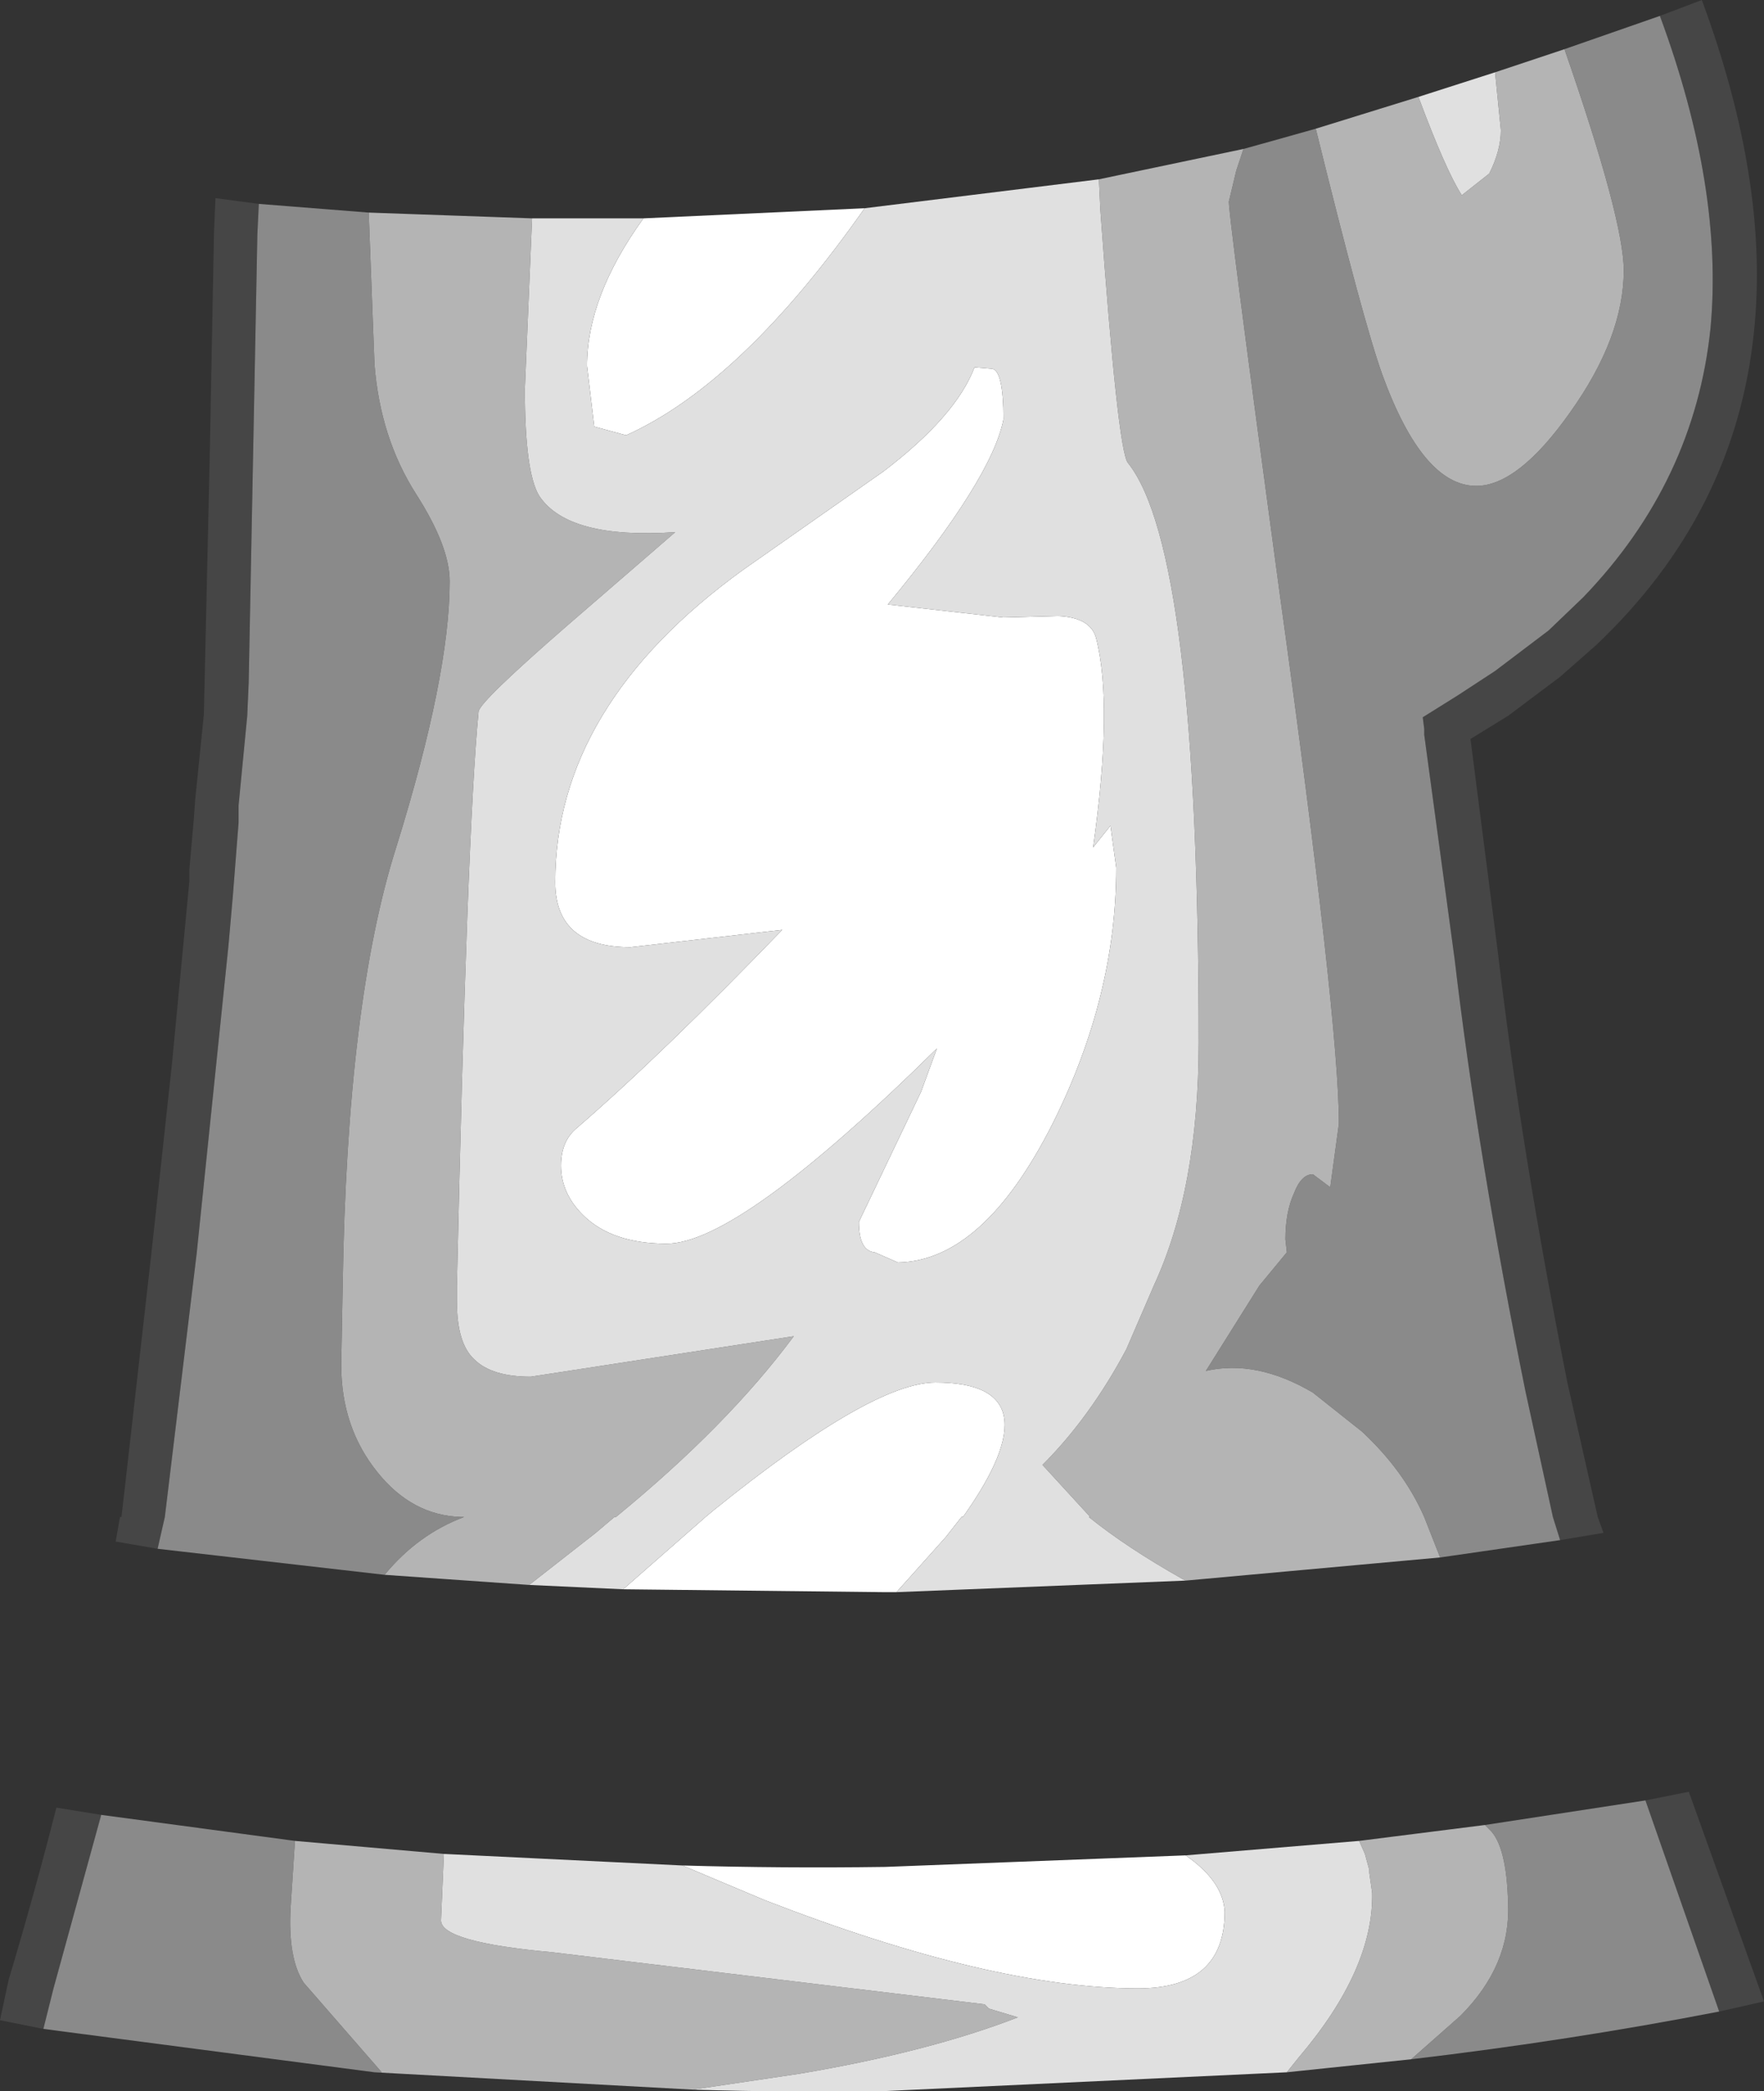 <?xml version="1.0" encoding="UTF-8" standalone="no"?>
<svg xmlns:ffdec="https://www.free-decompiler.com/flash" xmlns:xlink="http://www.w3.org/1999/xlink" ffdec:objectType="shape" height="72.3px" width="61.0px" xmlns="http://www.w3.org/2000/svg">
  <rect width="100%" height="100%" fill="#333333" stroke="none"/>
  <g transform="matrix(1.0, 0.0, 0.0, 1.0, 27.1, 91.0)">
    <path d="M3.9 -35.95 L3.5 -35.95 -5.55 -36.05 -2.7 -38.55 -2.4 -38.8 Q3.05 -43.2 5.25 -43.2 9.5 -43.2 6.2 -38.55 L6.15 -38.55 5.6 -37.85 3.9 -35.95 M-4.85 -83.45 L2.8 -83.8 Q-1.45 -77.75 -5.45 -75.95 L-6.55 -76.25 -6.8 -78.35 Q-6.8 -80.75 -4.85 -83.45 M6.6 -78.3 L7.2 -78.25 Q7.6 -78.2 7.6 -76.5 7.2 -74.45 3.6 -70.1 L7.6 -69.65 9.5 -69.7 Q10.6 -69.65 10.8 -68.95 11.4 -66.65 10.7 -61.7 L11.3 -62.45 11.5 -61.0 Q11.5 -56.55 9.3 -52.15 6.9 -47.4 3.95 -47.35 L3.15 -47.7 Q2.6 -47.75 2.6 -48.75 L4.75 -53.25 5.3 -54.75 Q-1.55 -48.0 -4.05 -48.0 -5.95 -48.0 -6.95 -49.0 -7.7 -49.75 -7.7 -50.7 -7.7 -51.55 -7.15 -52.0 -4.2 -54.55 -0.05 -58.85 L-5.3 -58.25 Q-7.9 -58.25 -7.9 -60.5 -7.9 -66.6 -1.4 -71.3 L3.45 -74.7 Q5.95 -76.6 6.6 -78.3 M13.9 -26.85 Q15.2 -25.95 15.25 -24.9 15.25 -22.25 12.25 -22.25 7.2 -22.25 -0.65 -25.3 L-3.5 -26.5 Q-0.05 -26.4 3.5 -26.45 L13.9 -26.85" fill="#ffffff" fill-rule="evenodd" stroke="none"/>
    <path d="M30.3 -90.45 L31.75 -91.0 Q34.1 -84.65 33.55 -79.5 32.9 -73.25 28.1 -68.7 L26.85 -67.6 25.05 -66.25 23.75 -65.45 24.7 -58.05 Q25.5 -51.25 27.1 -43.2 L28.15 -38.55 28.35 -38.0 26.85 -37.75 26.6 -38.55 25.65 -42.9 Q24.0 -51.05 23.2 -57.85 L22.15 -65.6 22.15 -65.7 22.15 -65.8 22.1 -66.2 23.3 -66.95 24.6 -67.8 26.45 -69.2 27.65 -70.35 Q31.5 -74.35 32.05 -79.65 32.5 -84.5 30.3 -90.45 M-21.65 -37.45 L-23.1 -37.7 -22.95 -38.55 -22.9 -38.55 -22.75 -39.85 -21.85 -47.8 -21.15 -54.25 -20.55 -60.55 -20.55 -60.95 -20.4 -62.65 -20.35 -63.35 -20.05 -66.3 -19.85 -75.1 -19.7 -82.95 -19.65 -84.15 -18.15 -83.95 -18.2 -82.9 -18.5 -67.4 -18.55 -66.25 -18.85 -63.15 -18.85 -62.55 -19.05 -60.0 -19.2 -58.3 -20.3 -47.65 -21.4 -38.55 -21.65 -37.45 M32.35 -21.45 L29.8 -28.75 31.3 -29.05 33.9 -21.8 32.35 -21.45 M-23.6 -28.25 L-25.25 -22.25 -25.6 -20.85 -27.1 -21.15 -26.8 -22.55 Q-25.9 -25.55 -25.15 -28.5 L-23.6 -28.25" fill="#464646" fill-rule="evenodd" stroke="none"/>
    <path d="M18.4 -86.55 Q20.05 -79.85 20.7 -78.05 22.1 -74.2 23.95 -74.2 25.4 -74.2 27.2 -76.75 29.05 -79.35 29.05 -81.65 29.05 -83.4 27.0 -89.3 L30.3 -90.45 Q32.5 -84.5 32.05 -79.65 31.5 -74.35 27.65 -70.35 L26.45 -69.2 24.6 -67.8 23.3 -66.95 22.1 -66.2 22.15 -65.8 22.15 -65.7 22.15 -65.6 23.2 -57.85 Q24.0 -51.05 25.65 -42.9 L26.6 -38.55 26.85 -37.75 22.7 -37.15 22.15 -38.55 Q21.45 -40.15 20.0 -41.5 L18.3 -42.85 Q16.35 -44.0 14.6 -43.6 L16.45 -46.55 17.4 -47.7 17.35 -48.15 Q17.35 -49.1 17.65 -49.75 17.9 -50.4 18.3 -50.4 L18.9 -49.95 19.2 -52.15 Q19.2 -55.7 17.15 -70.5 15.3 -84.15 15.4 -84.05 L15.65 -85.1 15.9 -85.85 16.8 -86.1 18.4 -86.55 M-13.8 -36.55 L-21.65 -37.45 -21.4 -38.55 -20.3 -47.65 -19.2 -58.3 -19.05 -60.0 -18.85 -62.55 -18.85 -63.15 -18.55 -66.25 -18.5 -67.4 -18.2 -82.9 -18.15 -83.95 -14.35 -83.65 -14.15 -78.4 Q-13.95 -75.85 -12.7 -73.9 -11.55 -72.1 -11.55 -70.9 -11.55 -67.65 -13.4 -61.7 -15.1 -56.35 -15.25 -46.55 L-15.3 -43.8 Q-15.3 -41.65 -14.05 -40.1 -12.85 -38.6 -11.15 -38.55 L-11.05 -38.55 Q-12.65 -37.95 -13.8 -36.55 M24.25 -27.9 L29.8 -28.75 32.35 -21.45 Q27.2 -20.45 21.7 -19.8 L23.4 -21.3 Q25.15 -23.05 25.05 -25.2 25.0 -27.2 24.4 -27.75 L24.25 -27.9 M-16.9 -27.35 L-17.05 -25.05 Q-17.15 -23.3 -16.6 -22.45 L-13.9 -19.35 -14.15 -19.35 -25.6 -20.85 -25.25 -22.25 -23.6 -28.25 -16.9 -27.35" fill="#8a8a8a" fill-rule="evenodd" stroke="none"/>
    <path d="M24.6 -88.5 L27.0 -89.3 Q29.05 -83.4 29.05 -81.65 29.05 -79.35 27.2 -76.75 25.4 -74.2 23.95 -74.2 22.1 -74.2 20.7 -78.05 20.05 -79.85 18.4 -86.55 L21.95 -87.65 Q22.9 -85.1 23.45 -84.25 L24.4 -85.0 Q24.8 -85.8 24.8 -86.5 L24.6 -88.5 M22.7 -37.15 L13.9 -36.35 13.8 -36.4 Q11.85 -37.5 10.55 -38.55 L10.6 -38.55 8.95 -40.35 Q10.6 -42.0 11.85 -44.35 L12.8 -46.55 Q14.35 -49.9 14.35 -54.95 14.35 -71.95 11.9 -75.0 11.55 -75.45 10.95 -83.75 L10.9 -84.8 15.9 -85.85 15.65 -85.1 15.4 -84.05 Q15.3 -84.15 17.15 -70.5 19.2 -55.7 19.2 -52.15 L18.9 -49.95 18.3 -50.4 Q17.9 -50.4 17.65 -49.75 17.35 -49.1 17.35 -48.15 L17.4 -47.7 16.45 -46.55 14.6 -43.6 Q16.35 -44.0 18.3 -42.85 L20.0 -41.5 Q21.45 -40.15 22.15 -38.55 L22.7 -37.15 M-8.8 -36.2 L-13.8 -36.55 Q-12.65 -37.95 -11.05 -38.55 L-11.15 -38.55 Q-12.85 -38.6 -14.05 -40.1 -15.3 -41.65 -15.3 -43.8 L-15.25 -46.55 Q-15.1 -56.35 -13.4 -61.7 -11.55 -67.65 -11.55 -70.9 -11.55 -72.1 -12.7 -73.9 -13.95 -75.85 -14.15 -78.4 L-14.35 -83.65 -8.7 -83.45 -8.95 -77.55 Q-8.95 -74.65 -8.45 -73.85 -7.45 -72.35 -3.75 -72.6 L-7.45 -69.4 Q-10.5 -66.75 -10.55 -66.4 -10.95 -62.3 -11.3 -46.55 L-11.3 -46.0 Q-11.3 -44.55 -10.7 -44.0 -10.1 -43.4 -8.75 -43.4 L0.35 -44.8 Q-1.95 -41.7 -5.8 -38.55 L-5.85 -38.55 -6.5 -38.0 -8.8 -36.2 M24.25 -27.9 L24.4 -27.75 Q25.0 -27.2 25.05 -25.2 25.15 -23.05 23.4 -21.3 L21.7 -19.8 17.4 -19.35 17.8 -19.85 Q20.4 -22.9 20.35 -25.55 L20.25 -26.25 20.25 -26.35 20.1 -26.9 19.9 -27.35 24.25 -27.9 M-11.75 -26.9 L-11.85 -24.6 Q-11.85 -23.85 -8.0 -23.5 L6.95 -21.7 7.1 -21.55 8.1 -21.25 Q5.0 -20.05 0.55 -19.3 L-3.15 -18.75 -14.15 -19.35 -13.9 -19.35 -16.6 -22.45 Q-17.15 -23.3 -17.05 -25.05 L-16.9 -27.35 -11.75 -26.9" fill="#b4b4b4" fill-rule="evenodd" stroke="none"/>
    <path d="M24.6 -88.5 L24.8 -86.5 Q24.8 -85.8 24.4 -85.0 L23.45 -84.25 Q22.9 -85.1 21.95 -87.65 L24.6 -88.5 M13.9 -36.35 L3.9 -35.95 5.6 -37.85 6.15 -38.55 6.2 -38.55 Q9.5 -43.2 5.25 -43.2 3.05 -43.2 -2.4 -38.8 L-2.7 -38.55 -5.55 -36.05 -8.8 -36.2 -6.5 -38.0 -5.85 -38.55 -5.8 -38.55 Q-1.95 -41.7 0.35 -44.8 L-8.75 -43.4 Q-10.1 -43.4 -10.7 -44.0 -11.3 -44.55 -11.3 -46.0 L-11.3 -46.55 Q-10.95 -62.3 -10.55 -66.4 -10.5 -66.75 -7.45 -69.4 L-3.75 -72.6 Q-7.45 -72.35 -8.45 -73.85 -8.95 -74.65 -8.95 -77.55 L-8.7 -83.45 -5.75 -83.45 -4.85 -83.45 Q-6.8 -80.75 -6.8 -78.35 L-6.55 -76.25 -5.45 -75.95 Q-1.45 -77.75 2.8 -83.8 L10.9 -84.8 10.95 -83.75 Q11.55 -75.45 11.9 -75.0 14.35 -71.95 14.35 -54.95 14.35 -49.9 12.8 -46.55 L11.85 -44.35 Q10.6 -42.0 8.95 -40.35 L10.6 -38.55 10.55 -38.55 Q11.85 -37.5 13.8 -36.4 L13.9 -36.35 M6.6 -78.3 Q5.95 -76.6 3.45 -74.7 L-1.4 -71.3 Q-7.9 -66.6 -7.9 -60.5 -7.9 -58.25 -5.3 -58.25 L-0.05 -58.85 Q-4.2 -54.55 -7.15 -52.0 -7.7 -51.55 -7.7 -50.7 -7.7 -49.75 -6.95 -49.0 -5.95 -48.0 -4.05 -48.0 -1.55 -48.0 5.3 -54.75 L4.75 -53.25 2.6 -48.75 Q2.6 -47.75 3.15 -47.7 L3.95 -47.35 Q6.9 -47.4 9.3 -52.15 11.5 -56.55 11.5 -61.0 L11.3 -62.45 10.7 -61.7 Q11.4 -66.65 10.8 -68.95 10.6 -69.65 9.5 -69.7 L7.6 -69.65 3.6 -70.1 Q7.2 -74.45 7.6 -76.5 7.6 -78.2 7.2 -78.25 L6.6 -78.3 M19.9 -27.35 L20.1 -26.9 20.25 -26.35 20.25 -26.25 20.35 -25.55 Q20.4 -22.9 17.8 -19.85 L17.4 -19.35 3.5 -18.7 Q0.1 -18.65 -3.15 -18.75 L0.55 -19.3 Q5.0 -20.05 8.1 -21.25 L7.1 -21.55 6.95 -21.7 -8.0 -23.5 Q-11.85 -23.85 -11.85 -24.6 L-11.75 -26.9 -3.5 -26.5 -0.65 -25.3 Q7.2 -22.25 12.25 -22.25 15.25 -22.25 15.25 -24.9 15.2 -25.95 13.9 -26.85 L19.9 -27.35" fill="#e0e0e0" fill-rule="evenodd" stroke="none"/>
  </g>
</svg>
